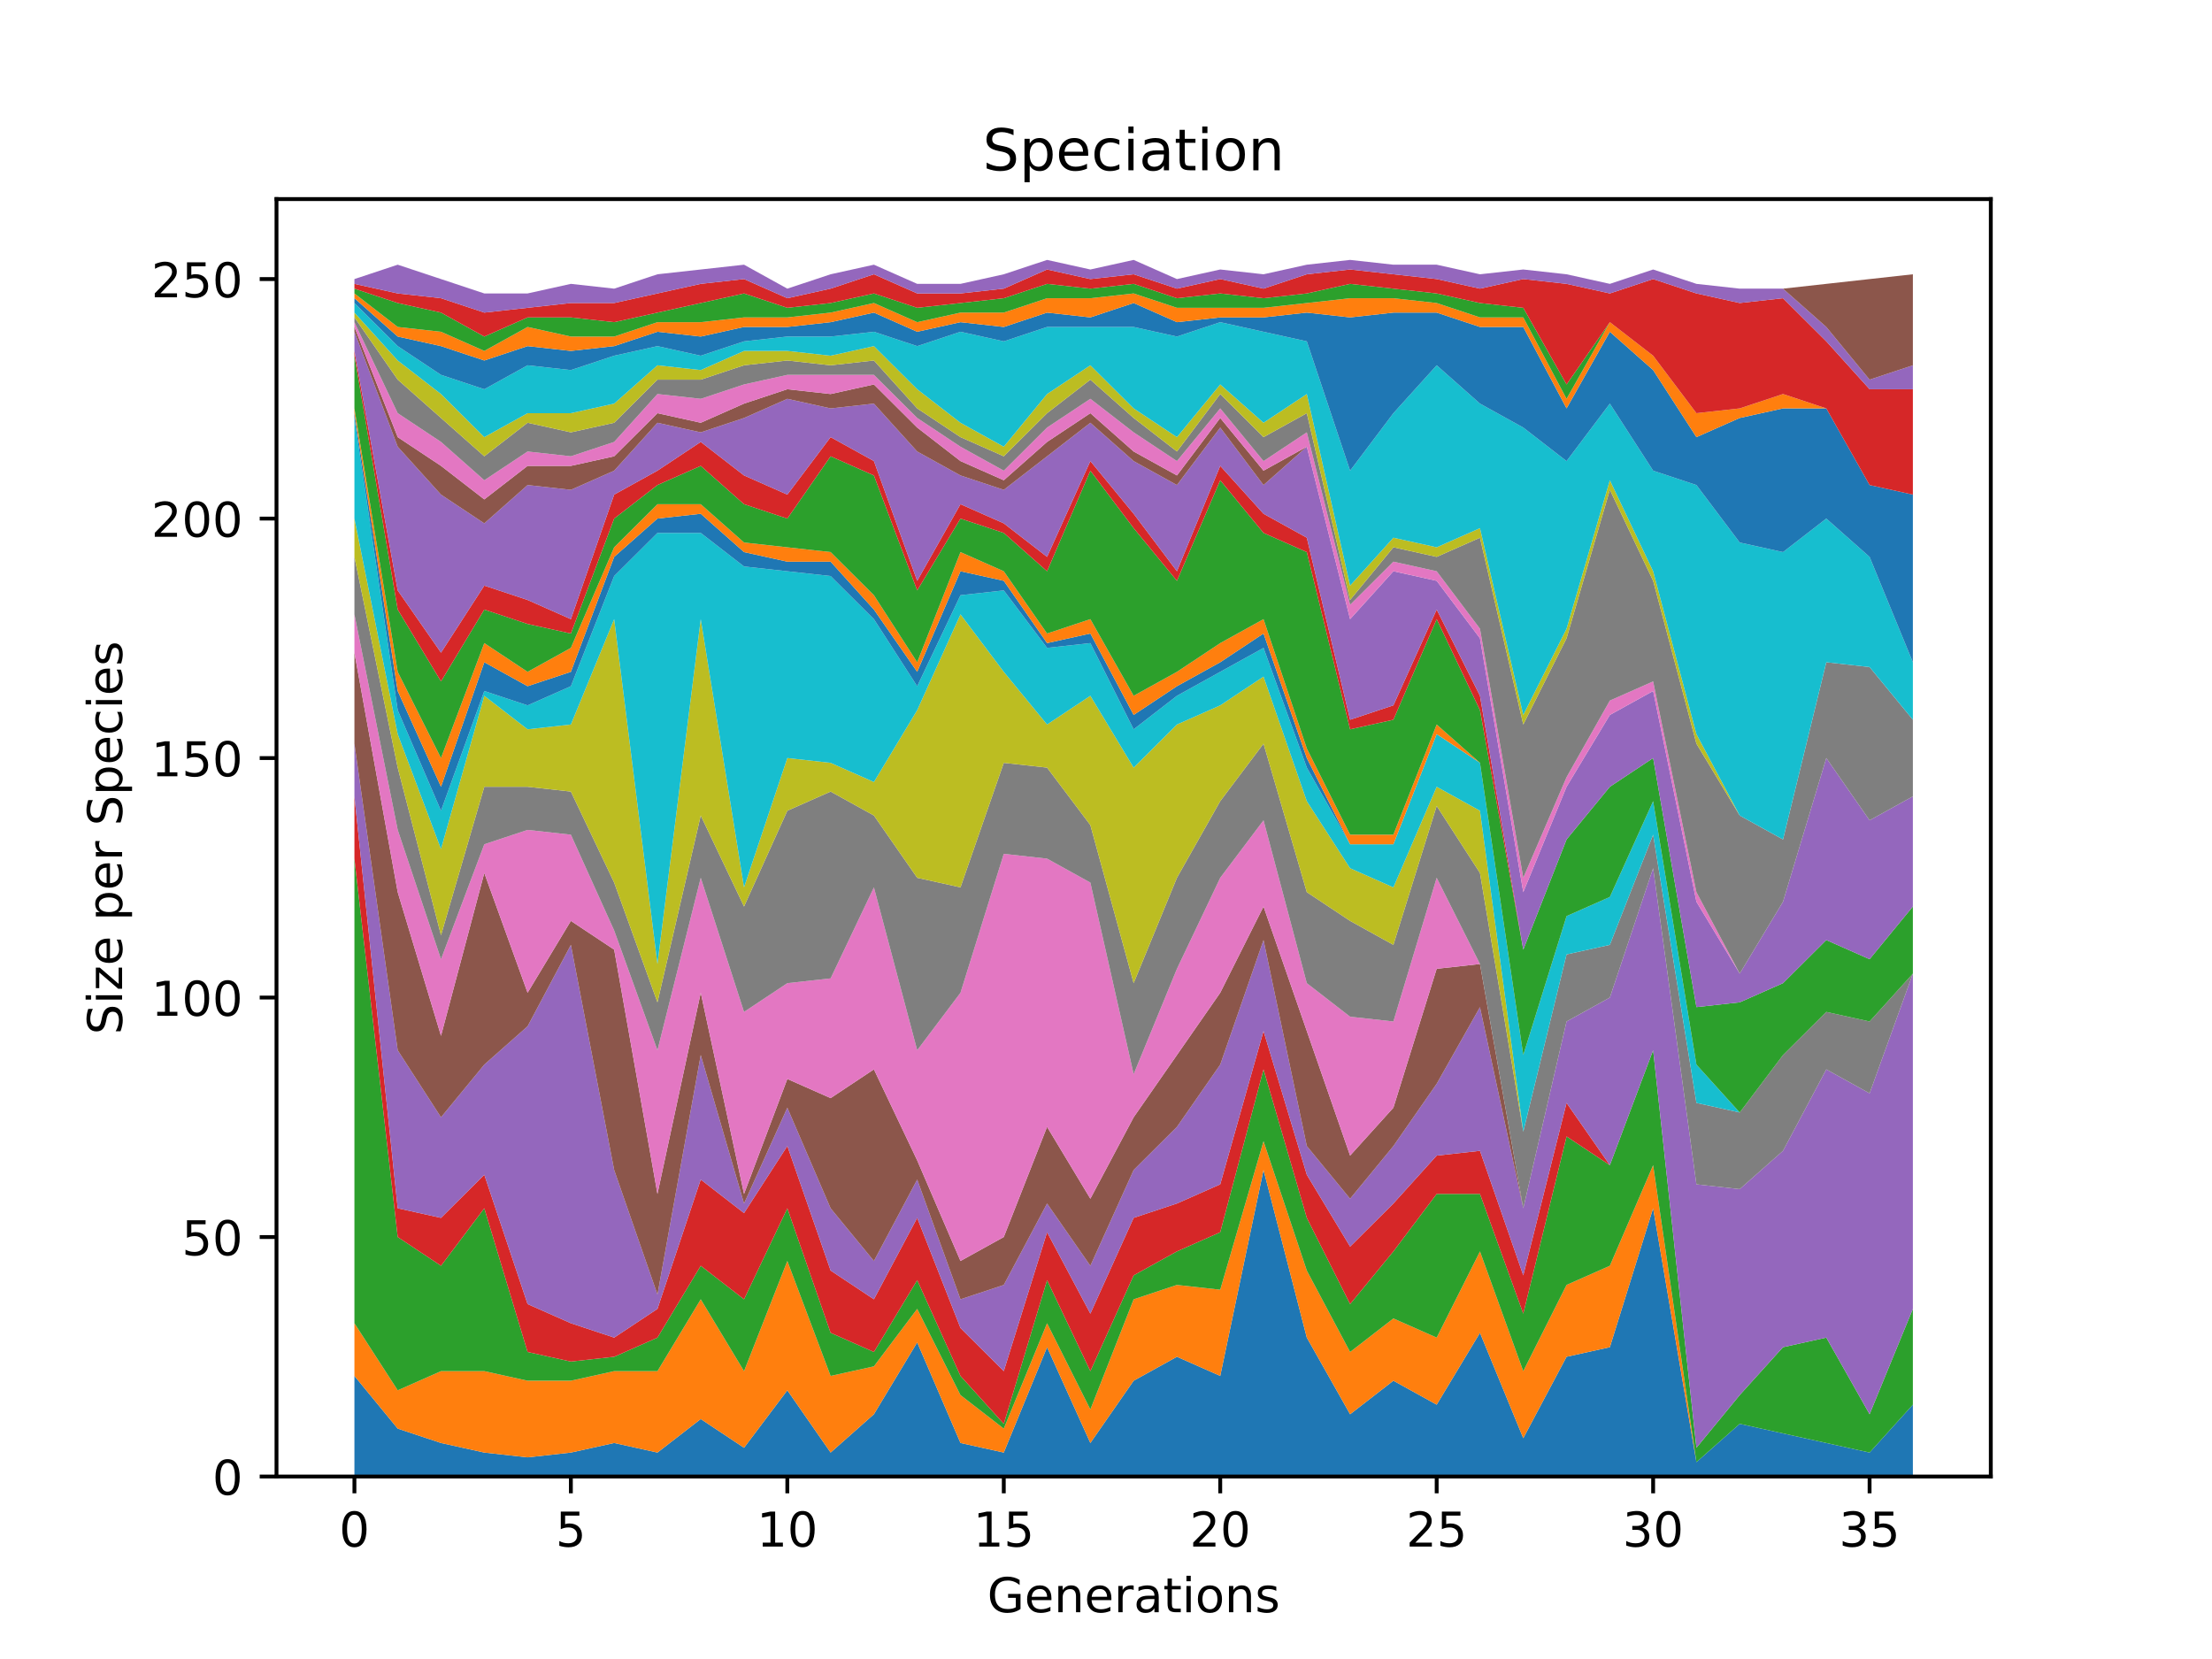 <?xml version="1.0" encoding="utf-8" standalone="no"?>
<!DOCTYPE svg PUBLIC "-//W3C//DTD SVG 1.1//EN"
  "http://www.w3.org/Graphics/SVG/1.1/DTD/svg11.dtd">
<!-- Created with matplotlib (https://matplotlib.org/) -->
<svg height="345.6pt" version="1.1" viewBox="0 0 460.8 345.6" width="460.8pt" xmlns="http://www.w3.org/2000/svg" xmlns:xlink="http://www.w3.org/1999/xlink">
 <defs>
  <style type="text/css">
*{stroke-linecap:butt;stroke-linejoin:round;}
  </style>
 </defs>
 <g id="figure_1">
  <g id="patch_1">
   <path d="M 0 345.6 
L 460.8 345.6 
L 460.8 0 
L 0 0 
z
" style="fill:#ffffff;"/>
  </g>
  <g id="axes_1">
   <g id="patch_2">
    <path d="M 57.6 307.584 
L 414.72 307.584 
L 414.72 41.472 
L 57.6 41.472 
z
" style="fill:#ffffff;"/>
   </g>
   <g id="PolyCollection_1">
    <path clip-path="url(#pc96a95ec20)" d="M 73.833 286.63 
L 73.833 307.584 
L 82.851 307.584 
L 91.869 307.584 
L 100.887 307.584 
L 109.905 307.584 
L 118.924 307.584 
L 127.942 307.584 
L 136.96 307.584 
L 145.978 307.584 
L 154.996 307.584 
L 164.015 307.584 
L 173.033 307.584 
L 182.051 307.584 
L 191.069 307.584 
L 200.087 307.584 
L 209.105 307.584 
L 218.124 307.584 
L 227.142 307.584 
L 236.16 307.584 
L 245.178 307.584 
L 254.196 307.584 
L 263.215 307.584 
L 272.233 307.584 
L 281.251 307.584 
L 290.269 307.584 
L 299.287 307.584 
L 308.305 307.584 
L 317.324 307.584 
L 326.342 307.584 
L 335.36 307.584 
L 344.378 307.584 
L 353.396 307.584 
L 362.415 307.584 
L 371.433 307.584 
L 380.451 307.584 
L 389.469 307.584 
L 398.487 307.584 
L 398.487 292.617 
L 398.487 292.617 
L 389.469 302.595 
L 380.451 300.599 
L 371.433 298.604 
L 362.415 296.608 
L 353.396 304.591 
L 344.378 251.707 
L 335.36 280.644 
L 326.342 282.639 
L 317.324 299.602 
L 308.305 277.65 
L 299.287 292.617 
L 290.269 287.628 
L 281.251 294.613 
L 272.233 278.648 
L 263.215 243.725 
L 254.196 286.63 
L 245.178 282.639 
L 236.16 287.628 
L 227.142 300.599 
L 218.124 280.644 
L 209.105 302.595 
L 200.087 300.599 
L 191.069 279.646 
L 182.051 294.613 
L 173.033 302.595 
L 164.015 289.624 
L 154.996 301.597 
L 145.978 295.61 
L 136.96 302.595 
L 127.942 300.599 
L 118.924 302.595 
L 109.905 303.593 
L 100.887 302.595 
L 91.869 300.599 
L 82.851 297.606 
L 73.833 286.63 
z
" style="fill:#1f77b4;"/>
   </g>
   <g id="PolyCollection_2">
    <path clip-path="url(#pc96a95ec20)" d="M 73.833 275.655 
L 73.833 286.63 
L 82.851 297.606 
L 91.869 300.599 
L 100.887 302.595 
L 109.905 303.593 
L 118.924 302.595 
L 127.942 300.599 
L 136.96 302.595 
L 145.978 295.61 
L 154.996 301.597 
L 164.015 289.624 
L 173.033 302.595 
L 182.051 294.613 
L 191.069 279.646 
L 200.087 300.599 
L 209.105 302.595 
L 218.124 280.644 
L 227.142 300.599 
L 236.16 287.628 
L 245.178 282.639 
L 254.196 286.63 
L 263.215 243.725 
L 272.233 278.648 
L 281.251 294.613 
L 290.269 287.628 
L 299.287 292.617 
L 308.305 277.65 
L 317.324 299.602 
L 326.342 282.639 
L 335.36 280.644 
L 344.378 251.707 
L 353.396 304.591 
L 362.415 296.608 
L 371.433 298.604 
L 380.451 300.599 
L 389.469 302.595 
L 398.487 292.617 
L 398.487 292.617 
L 398.487 292.617 
L 389.469 302.595 
L 380.451 300.599 
L 371.433 298.604 
L 362.415 296.608 
L 353.396 304.591 
L 344.378 242.727 
L 335.36 263.681 
L 326.342 267.672 
L 317.324 285.633 
L 308.305 260.688 
L 299.287 278.648 
L 290.269 274.657 
L 281.251 281.641 
L 272.233 264.679 
L 263.215 237.738 
L 254.196 268.67 
L 245.178 267.672 
L 236.16 270.666 
L 227.142 293.615 
L 218.124 275.655 
L 209.105 297.606 
L 200.087 290.621 
L 191.069 272.661 
L 182.051 284.635 
L 173.033 286.63 
L 164.015 262.683 
L 154.996 285.633 
L 145.978 270.666 
L 136.96 285.633 
L 127.942 285.633 
L 118.924 287.628 
L 109.905 287.628 
L 100.887 285.633 
L 91.869 285.633 
L 82.851 289.624 
L 73.833 275.655 
z
" style="fill:#ff7f0e;"/>
   </g>
   <g id="PolyCollection_3">
    <path clip-path="url(#pc96a95ec20)" d="M 73.833 178.868 
L 73.833 275.655 
L 82.851 289.624 
L 91.869 285.633 
L 100.887 285.633 
L 109.905 287.628 
L 118.924 287.628 
L 127.942 285.633 
L 136.96 285.633 
L 145.978 270.666 
L 154.996 285.633 
L 164.015 262.683 
L 173.033 286.63 
L 182.051 284.635 
L 191.069 272.661 
L 200.087 290.621 
L 209.105 297.606 
L 218.124 275.655 
L 227.142 293.615 
L 236.16 270.666 
L 245.178 267.672 
L 254.196 268.67 
L 263.215 237.738 
L 272.233 264.679 
L 281.251 281.641 
L 290.269 274.657 
L 299.287 278.648 
L 308.305 260.688 
L 317.324 285.633 
L 326.342 267.672 
L 335.36 263.681 
L 344.378 242.727 
L 353.396 304.591 
L 362.415 296.608 
L 371.433 298.604 
L 380.451 300.599 
L 389.469 302.595 
L 398.487 292.617 
L 398.487 272.661 
L 398.487 272.661 
L 389.469 294.613 
L 380.451 278.648 
L 371.433 280.644 
L 362.415 290.621 
L 353.396 301.597 
L 344.378 218.78 
L 335.36 242.727 
L 326.342 236.741 
L 317.324 273.659 
L 308.305 248.714 
L 299.287 248.714 
L 290.269 260.688 
L 281.251 271.663 
L 272.233 253.703 
L 263.215 222.771 
L 254.196 256.696 
L 245.178 260.688 
L 236.16 265.677 
L 227.142 285.633 
L 218.124 266.674 
L 209.105 296.608 
L 200.087 286.63 
L 191.069 266.674 
L 182.051 281.641 
L 173.033 277.65 
L 164.015 251.707 
L 154.996 270.666 
L 145.978 263.681 
L 136.96 278.648 
L 127.942 282.639 
L 118.924 283.637 
L 109.905 281.641 
L 100.887 251.707 
L 91.869 263.681 
L 82.851 257.694 
L 73.833 178.868 
z
" style="fill:#2ca02c;"/>
   </g>
   <g id="PolyCollection_4">
    <path clip-path="url(#pc96a95ec20)" d="M 73.833 165.897 
L 73.833 178.868 
L 82.851 257.694 
L 91.869 263.681 
L 100.887 251.707 
L 109.905 281.641 
L 118.924 283.637 
L 127.942 282.639 
L 136.96 278.648 
L 145.978 263.681 
L 154.996 270.666 
L 164.015 251.707 
L 173.033 277.65 
L 182.051 281.641 
L 191.069 266.674 
L 200.087 286.63 
L 209.105 296.608 
L 218.124 266.674 
L 227.142 285.633 
L 236.16 265.677 
L 245.178 260.688 
L 254.196 256.696 
L 263.215 222.771 
L 272.233 253.703 
L 281.251 271.663 
L 290.269 260.688 
L 299.287 248.714 
L 308.305 248.714 
L 317.324 273.659 
L 326.342 236.741 
L 335.36 242.727 
L 344.378 218.78 
L 353.396 301.597 
L 362.415 290.621 
L 371.433 280.644 
L 380.451 278.648 
L 389.469 294.613 
L 398.487 272.661 
L 398.487 272.661 
L 398.487 272.661 
L 389.469 294.613 
L 380.451 278.648 
L 371.433 280.644 
L 362.415 290.621 
L 353.396 301.597 
L 344.378 218.78 
L 335.36 242.727 
L 326.342 229.756 
L 317.324 265.677 
L 308.305 239.734 
L 299.287 240.732 
L 290.269 250.71 
L 281.251 259.69 
L 272.233 244.723 
L 263.215 214.789 
L 254.196 246.718 
L 245.178 250.71 
L 236.16 253.703 
L 227.142 273.659 
L 218.124 256.696 
L 209.105 285.633 
L 200.087 276.652 
L 191.069 253.703 
L 182.051 270.666 
L 173.033 264.679 
L 164.015 238.736 
L 154.996 252.705 
L 145.978 245.721 
L 136.96 272.661 
L 127.942 278.648 
L 118.924 275.655 
L 109.905 271.663 
L 100.887 244.723 
L 91.869 253.703 
L 82.851 251.707 
L 73.833 165.897 
z
" style="fill:#d62728;"/>
   </g>
   <g id="PolyCollection_5">
    <path clip-path="url(#pc96a95ec20)" d="M 73.833 154.921 
L 73.833 165.897 
L 82.851 251.707 
L 91.869 253.703 
L 100.887 244.723 
L 109.905 271.663 
L 118.924 275.655 
L 127.942 278.648 
L 136.96 272.661 
L 145.978 245.721 
L 154.996 252.705 
L 164.015 238.736 
L 173.033 264.679 
L 182.051 270.666 
L 191.069 253.703 
L 200.087 276.652 
L 209.105 285.633 
L 218.124 256.696 
L 227.142 273.659 
L 236.16 253.703 
L 245.178 250.71 
L 254.196 246.718 
L 263.215 214.789 
L 272.233 244.723 
L 281.251 259.69 
L 290.269 250.71 
L 299.287 240.732 
L 308.305 239.734 
L 317.324 265.677 
L 326.342 229.756 
L 335.36 242.727 
L 344.378 218.78 
L 353.396 301.597 
L 362.415 290.621 
L 371.433 280.644 
L 380.451 278.648 
L 389.469 294.613 
L 398.487 272.661 
L 398.487 202.815 
L 398.487 202.815 
L 389.469 227.76 
L 380.451 222.771 
L 371.433 239.734 
L 362.415 247.716 
L 353.396 246.718 
L 344.378 180.864 
L 335.36 207.804 
L 326.342 212.793 
L 317.324 251.707 
L 308.305 209.8 
L 299.287 225.765 
L 290.269 238.736 
L 281.251 249.712 
L 272.233 238.736 
L 263.215 195.831 
L 254.196 221.774 
L 245.178 234.745 
L 236.16 243.725 
L 227.142 263.681 
L 218.124 250.71 
L 209.105 267.672 
L 200.087 270.666 
L 191.069 245.721 
L 182.051 262.683 
L 173.033 251.707 
L 164.015 230.754 
L 154.996 250.71 
L 145.978 219.778 
L 136.96 269.668 
L 127.942 243.725 
L 118.924 196.829 
L 109.905 213.791 
L 100.887 221.774 
L 91.869 232.749 
L 82.851 218.78 
L 73.833 154.921 
z
" style="fill:#9467bd;"/>
   </g>
   <g id="PolyCollection_6">
    <path clip-path="url(#pc96a95ec20)" d="M 73.833 135.963 
L 73.833 154.921 
L 82.851 218.78 
L 91.869 232.749 
L 100.887 221.774 
L 109.905 213.791 
L 118.924 196.829 
L 127.942 243.725 
L 136.96 269.668 
L 145.978 219.778 
L 154.996 250.71 
L 164.015 230.754 
L 173.033 251.707 
L 182.051 262.683 
L 191.069 245.721 
L 200.087 270.666 
L 209.105 267.672 
L 218.124 250.71 
L 227.142 263.681 
L 236.16 243.725 
L 245.178 234.745 
L 254.196 221.774 
L 263.215 195.831 
L 272.233 238.736 
L 281.251 249.712 
L 290.269 238.736 
L 299.287 225.765 
L 308.305 209.8 
L 317.324 251.707 
L 326.342 212.793 
L 335.36 207.804 
L 344.378 180.864 
L 353.396 246.718 
L 362.415 247.716 
L 371.433 239.734 
L 380.451 222.771 
L 389.469 227.76 
L 398.487 202.815 
L 398.487 202.815 
L 398.487 202.815 
L 389.469 227.76 
L 380.451 222.771 
L 371.433 239.734 
L 362.415 247.716 
L 353.396 246.718 
L 344.378 180.864 
L 335.36 207.804 
L 326.342 212.793 
L 317.324 251.707 
L 308.305 200.82 
L 299.287 201.818 
L 290.269 230.754 
L 281.251 240.732 
L 272.233 214.789 
L 263.215 188.846 
L 254.196 206.807 
L 245.178 219.778 
L 236.16 232.749 
L 227.142 249.712 
L 218.124 234.745 
L 209.105 257.694 
L 200.087 262.683 
L 191.069 241.73 
L 182.051 222.771 
L 173.033 228.758 
L 164.015 224.767 
L 154.996 248.714 
L 145.978 206.807 
L 136.96 248.714 
L 127.942 197.827 
L 118.924 191.84 
L 109.905 206.807 
L 100.887 181.862 
L 91.869 215.787 
L 82.851 185.853 
L 73.833 135.963 
z
" style="fill:#8c564b;"/>
   </g>
   <g id="PolyCollection_7">
    <path clip-path="url(#pc96a95ec20)" d="M 73.833 127.981 
L 73.833 135.963 
L 82.851 185.853 
L 91.869 215.787 
L 100.887 181.862 
L 109.905 206.807 
L 118.924 191.84 
L 127.942 197.827 
L 136.96 248.714 
L 145.978 206.807 
L 154.996 248.714 
L 164.015 224.767 
L 173.033 228.758 
L 182.051 222.771 
L 191.069 241.73 
L 200.087 262.683 
L 209.105 257.694 
L 218.124 234.745 
L 227.142 249.712 
L 236.16 232.749 
L 245.178 219.778 
L 254.196 206.807 
L 263.215 188.846 
L 272.233 214.789 
L 281.251 240.732 
L 290.269 230.754 
L 299.287 201.818 
L 308.305 200.82 
L 317.324 251.707 
L 326.342 212.793 
L 335.36 207.804 
L 344.378 180.864 
L 353.396 246.718 
L 362.415 247.716 
L 371.433 239.734 
L 380.451 222.771 
L 389.469 227.76 
L 398.487 202.815 
L 398.487 202.815 
L 398.487 202.815 
L 389.469 227.76 
L 380.451 222.771 
L 371.433 239.734 
L 362.415 247.716 
L 353.396 246.718 
L 344.378 180.864 
L 335.36 207.804 
L 326.342 212.793 
L 317.324 251.707 
L 308.305 200.82 
L 299.287 182.86 
L 290.269 212.793 
L 281.251 211.796 
L 272.233 204.811 
L 263.215 170.886 
L 254.196 182.86 
L 245.178 201.818 
L 236.16 223.769 
L 227.142 183.857 
L 218.124 178.868 
L 209.105 177.871 
L 200.087 206.807 
L 191.069 218.78 
L 182.051 184.855 
L 173.033 203.813 
L 164.015 204.811 
L 154.996 210.798 
L 145.978 182.86 
L 136.96 218.78 
L 127.942 193.835 
L 118.924 173.879 
L 109.905 172.882 
L 100.887 175.875 
L 91.869 199.822 
L 82.851 172.882 
L 73.833 127.981 
z
" style="fill:#e377c2;"/>
   </g>
   <g id="PolyCollection_8">
    <path clip-path="url(#pc96a95ec20)" d="M 73.833 116.007 
L 73.833 127.981 
L 82.851 172.882 
L 91.869 199.822 
L 100.887 175.875 
L 109.905 172.882 
L 118.924 173.879 
L 127.942 193.835 
L 136.96 218.78 
L 145.978 182.86 
L 154.996 210.798 
L 164.015 204.811 
L 173.033 203.813 
L 182.051 184.855 
L 191.069 218.78 
L 200.087 206.807 
L 209.105 177.871 
L 218.124 178.868 
L 227.142 183.857 
L 236.16 223.769 
L 245.178 201.818 
L 254.196 182.86 
L 263.215 170.886 
L 272.233 204.811 
L 281.251 211.796 
L 290.269 212.793 
L 299.287 182.86 
L 308.305 200.82 
L 317.324 251.707 
L 326.342 212.793 
L 335.36 207.804 
L 344.378 180.864 
L 353.396 246.718 
L 362.415 247.716 
L 371.433 239.734 
L 380.451 222.771 
L 389.469 227.76 
L 398.487 202.815 
L 398.487 202.815 
L 398.487 202.815 
L 389.469 212.793 
L 380.451 210.798 
L 371.433 219.778 
L 362.415 231.752 
L 353.396 229.756 
L 344.378 173.879 
L 335.36 196.829 
L 326.342 198.824 
L 317.324 235.743 
L 308.305 181.862 
L 299.287 167.893 
L 290.269 196.829 
L 281.251 191.84 
L 272.233 185.853 
L 263.215 154.921 
L 254.196 166.895 
L 245.178 182.86 
L 236.16 204.811 
L 227.142 171.884 
L 218.124 159.91 
L 209.105 158.913 
L 200.087 184.855 
L 191.069 182.86 
L 182.051 169.888 
L 173.033 164.899 
L 164.015 168.89 
L 154.996 188.846 
L 145.978 169.888 
L 136.96 208.802 
L 127.942 183.857 
L 118.924 164.899 
L 109.905 163.901 
L 100.887 163.901 
L 91.869 194.833 
L 82.851 159.91 
L 73.833 116.007 
z
" style="fill:#7f7f7f;"/>
   </g>
   <g id="PolyCollection_9">
    <path clip-path="url(#pc96a95ec20)" d="M 73.833 108.025 
L 73.833 116.007 
L 82.851 159.91 
L 91.869 194.833 
L 100.887 163.901 
L 109.905 163.901 
L 118.924 164.899 
L 127.942 183.857 
L 136.96 208.802 
L 145.978 169.888 
L 154.996 188.846 
L 164.015 168.89 
L 173.033 164.899 
L 182.051 169.888 
L 191.069 182.86 
L 200.087 184.855 
L 209.105 158.913 
L 218.124 159.91 
L 227.142 171.884 
L 236.16 204.811 
L 245.178 182.86 
L 254.196 166.895 
L 263.215 154.921 
L 272.233 185.853 
L 281.251 191.84 
L 290.269 196.829 
L 299.287 167.893 
L 308.305 181.862 
L 317.324 235.743 
L 326.342 198.824 
L 335.36 196.829 
L 344.378 173.879 
L 353.396 229.756 
L 362.415 231.752 
L 371.433 219.778 
L 380.451 210.798 
L 389.469 212.793 
L 398.487 202.815 
L 398.487 202.815 
L 398.487 202.815 
L 389.469 212.793 
L 380.451 210.798 
L 371.433 219.778 
L 362.415 231.752 
L 353.396 229.756 
L 344.378 173.879 
L 335.36 196.829 
L 326.342 198.824 
L 317.324 235.743 
L 308.305 168.89 
L 299.287 163.901 
L 290.269 184.855 
L 281.251 180.864 
L 272.233 166.895 
L 263.215 140.952 
L 254.196 146.939 
L 245.178 150.93 
L 236.16 159.91 
L 227.142 144.943 
L 218.124 150.93 
L 209.105 139.954 
L 200.087 127.981 
L 191.069 147.937 
L 182.051 162.904 
L 173.033 158.913 
L 164.015 157.915 
L 154.996 184.855 
L 145.978 128.979 
L 136.96 200.82 
L 127.942 128.979 
L 118.924 150.93 
L 109.905 151.928 
L 100.887 144.943 
L 91.869 176.873 
L 82.851 152.926 
L 73.833 108.025 
z
" style="fill:#bcbd22;"/>
   </g>
   <g id="PolyCollection_10">
    <path clip-path="url(#pc96a95ec20)" d="M 73.833 87.071 
L 73.833 108.025 
L 82.851 152.926 
L 91.869 176.873 
L 100.887 144.943 
L 109.905 151.928 
L 118.924 150.93 
L 127.942 128.979 
L 136.96 200.82 
L 145.978 128.979 
L 154.996 184.855 
L 164.015 157.915 
L 173.033 158.913 
L 182.051 162.904 
L 191.069 147.937 
L 200.087 127.981 
L 209.105 139.954 
L 218.124 150.93 
L 227.142 144.943 
L 236.16 159.91 
L 245.178 150.93 
L 254.196 146.939 
L 263.215 140.952 
L 272.233 166.895 
L 281.251 180.864 
L 290.269 184.855 
L 299.287 163.901 
L 308.305 168.89 
L 317.324 235.743 
L 326.342 198.824 
L 335.36 196.829 
L 344.378 173.879 
L 353.396 229.756 
L 362.415 231.752 
L 371.433 219.778 
L 380.451 210.798 
L 389.469 212.793 
L 398.487 202.815 
L 398.487 202.815 
L 398.487 202.815 
L 389.469 212.793 
L 380.451 210.798 
L 371.433 219.778 
L 362.415 231.752 
L 353.396 221.774 
L 344.378 166.895 
L 335.36 186.851 
L 326.342 190.842 
L 317.324 219.778 
L 308.305 158.913 
L 299.287 152.926 
L 290.269 175.875 
L 281.251 175.875 
L 272.233 159.91 
L 263.215 134.965 
L 254.196 139.954 
L 245.178 144.943 
L 236.16 151.928 
L 227.142 133.968 
L 218.124 134.965 
L 209.105 122.992 
L 200.087 123.99 
L 191.069 142.948 
L 182.051 128.979 
L 173.033 119.998 
L 164.015 119.001 
L 154.996 118.003 
L 145.978 111.018 
L 136.96 111.018 
L 127.942 119.998 
L 118.924 142.948 
L 109.905 146.939 
L 100.887 143.946 
L 91.869 168.89 
L 82.851 147.937 
L 73.833 87.071 
z
" style="fill:#17becf;"/>
   </g>
   <g id="PolyCollection_11">
    <path clip-path="url(#pc96a95ec20)" d="M 73.833 86.073 
L 73.833 87.071 
L 82.851 147.937 
L 91.869 168.89 
L 100.887 143.946 
L 109.905 146.939 
L 118.924 142.948 
L 127.942 119.998 
L 136.96 111.018 
L 145.978 111.018 
L 154.996 118.003 
L 164.015 119.001 
L 173.033 119.998 
L 182.051 128.979 
L 191.069 142.948 
L 200.087 123.99 
L 209.105 122.992 
L 218.124 134.965 
L 227.142 133.968 
L 236.16 151.928 
L 245.178 144.943 
L 254.196 139.954 
L 263.215 134.965 
L 272.233 159.91 
L 281.251 175.875 
L 290.269 175.875 
L 299.287 152.926 
L 308.305 158.913 
L 317.324 219.778 
L 326.342 190.842 
L 335.36 186.851 
L 344.378 166.895 
L 353.396 221.774 
L 362.415 231.752 
L 371.433 219.778 
L 380.451 210.798 
L 389.469 212.793 
L 398.487 202.815 
L 398.487 202.815 
L 398.487 202.815 
L 389.469 212.793 
L 380.451 210.798 
L 371.433 219.778 
L 362.415 231.752 
L 353.396 221.774 
L 344.378 166.895 
L 335.36 186.851 
L 326.342 190.842 
L 317.324 219.778 
L 308.305 158.913 
L 299.287 152.926 
L 290.269 175.875 
L 281.251 175.875 
L 272.233 157.915 
L 263.215 131.972 
L 254.196 137.959 
L 245.178 142.948 
L 236.16 148.935 
L 227.142 131.972 
L 218.124 133.968 
L 209.105 120.996 
L 200.087 119.001 
L 191.069 139.954 
L 182.051 126.983 
L 173.033 117.005 
L 164.015 117.005 
L 154.996 115.01 
L 145.978 107.027 
L 136.96 108.025 
L 127.942 116.007 
L 118.924 139.954 
L 109.905 142.948 
L 100.887 137.959 
L 91.869 163.901 
L 82.851 143.946 
L 73.833 86.073 
z
" style="fill:#1f77b4;"/>
   </g>
   <g id="PolyCollection_12">
    <path clip-path="url(#pc96a95ec20)" d="M 73.833 85.076 
L 73.833 86.073 
L 82.851 143.946 
L 91.869 163.901 
L 100.887 137.959 
L 109.905 142.948 
L 118.924 139.954 
L 127.942 116.007 
L 136.96 108.025 
L 145.978 107.027 
L 154.996 115.01 
L 164.015 117.005 
L 173.033 117.005 
L 182.051 126.983 
L 191.069 139.954 
L 200.087 119.001 
L 209.105 120.996 
L 218.124 133.968 
L 227.142 131.972 
L 236.16 148.935 
L 245.178 142.948 
L 254.196 137.959 
L 263.215 131.972 
L 272.233 157.915 
L 281.251 175.875 
L 290.269 175.875 
L 299.287 152.926 
L 308.305 158.913 
L 317.324 219.778 
L 326.342 190.842 
L 335.36 186.851 
L 344.378 166.895 
L 353.396 221.774 
L 362.415 231.752 
L 371.433 219.778 
L 380.451 210.798 
L 389.469 212.793 
L 398.487 202.815 
L 398.487 202.815 
L 398.487 202.815 
L 389.469 212.793 
L 380.451 210.798 
L 371.433 219.778 
L 362.415 231.752 
L 353.396 221.774 
L 344.378 166.895 
L 335.36 186.851 
L 326.342 190.842 
L 317.324 219.778 
L 308.305 158.913 
L 299.287 150.93 
L 290.269 173.879 
L 281.251 173.879 
L 272.233 155.919 
L 263.215 128.979 
L 254.196 133.968 
L 245.178 139.954 
L 236.16 144.943 
L 227.142 128.979 
L 218.124 131.972 
L 209.105 119.001 
L 200.087 115.01 
L 191.069 137.959 
L 182.051 123.99 
L 173.033 115.01 
L 164.015 114.012 
L 154.996 113.014 
L 145.978 105.032 
L 136.96 105.032 
L 127.942 114.012 
L 118.924 134.965 
L 109.905 139.954 
L 100.887 133.968 
L 91.869 157.915 
L 82.851 139.954 
L 73.833 85.076 
z
" style="fill:#ff7f0e;"/>
   </g>
   <g id="PolyCollection_13">
    <path clip-path="url(#pc96a95ec20)" d="M 73.833 74.1 
L 73.833 85.076 
L 82.851 139.954 
L 91.869 157.915 
L 100.887 133.968 
L 109.905 139.954 
L 118.924 134.965 
L 127.942 114.012 
L 136.96 105.032 
L 145.978 105.032 
L 154.996 113.014 
L 164.015 114.012 
L 173.033 115.01 
L 182.051 123.99 
L 191.069 137.959 
L 200.087 115.01 
L 209.105 119.001 
L 218.124 131.972 
L 227.142 128.979 
L 236.16 144.943 
L 245.178 139.954 
L 254.196 133.968 
L 263.215 128.979 
L 272.233 155.919 
L 281.251 173.879 
L 290.269 173.879 
L 299.287 150.93 
L 308.305 158.913 
L 317.324 219.778 
L 326.342 190.842 
L 335.36 186.851 
L 344.378 166.895 
L 353.396 221.774 
L 362.415 231.752 
L 371.433 219.778 
L 380.451 210.798 
L 389.469 212.793 
L 398.487 202.815 
L 398.487 188.846 
L 398.487 188.846 
L 389.469 199.822 
L 380.451 195.831 
L 371.433 204.811 
L 362.415 208.802 
L 353.396 209.8 
L 344.378 157.915 
L 335.36 163.901 
L 326.342 174.877 
L 317.324 197.827 
L 308.305 147.937 
L 299.287 128.979 
L 290.269 149.932 
L 281.251 151.928 
L 272.233 115.01 
L 263.215 111.018 
L 254.196 100.043 
L 245.178 120.996 
L 236.16 110.021 
L 227.142 98.047 
L 218.124 119.001 
L 209.105 111.018 
L 200.087 108.025 
L 191.069 122.992 
L 182.051 99.045 
L 173.033 95.054 
L 164.015 108.025 
L 154.996 105.032 
L 145.978 97.049 
L 136.96 101.04 
L 127.942 108.025 
L 118.924 131.972 
L 109.905 129.976 
L 100.887 126.983 
L 91.869 141.95 
L 82.851 126.983 
L 73.833 74.1 
z
" style="fill:#2ca02c;"/>
   </g>
   <g id="PolyCollection_14">
    <path clip-path="url(#pc96a95ec20)" d="M 73.833 73.102 
L 73.833 74.1 
L 82.851 126.983 
L 91.869 141.95 
L 100.887 126.983 
L 109.905 129.976 
L 118.924 131.972 
L 127.942 108.025 
L 136.96 101.04 
L 145.978 97.049 
L 154.996 105.032 
L 164.015 108.025 
L 173.033 95.054 
L 182.051 99.045 
L 191.069 122.992 
L 200.087 108.025 
L 209.105 111.018 
L 218.124 119.001 
L 227.142 98.047 
L 236.16 110.021 
L 245.178 120.996 
L 254.196 100.043 
L 263.215 111.018 
L 272.233 115.01 
L 281.251 151.928 
L 290.269 149.932 
L 299.287 128.979 
L 308.305 147.937 
L 317.324 197.827 
L 326.342 174.877 
L 335.36 163.901 
L 344.378 157.915 
L 353.396 209.8 
L 362.415 208.802 
L 371.433 204.811 
L 380.451 195.831 
L 389.469 199.822 
L 398.487 188.846 
L 398.487 188.846 
L 398.487 188.846 
L 389.469 199.822 
L 380.451 195.831 
L 371.433 204.811 
L 362.415 208.802 
L 353.396 209.8 
L 344.378 157.915 
L 335.36 163.901 
L 326.342 174.877 
L 317.324 197.827 
L 308.305 144.943 
L 299.287 126.983 
L 290.269 146.939 
L 281.251 149.932 
L 272.233 112.016 
L 263.215 107.027 
L 254.196 97.049 
L 245.178 119.001 
L 236.16 107.027 
L 227.142 96.051 
L 218.124 116.007 
L 209.105 109.023 
L 200.087 105.032 
L 191.069 120.996 
L 182.051 96.051 
L 173.033 91.062 
L 164.015 103.036 
L 154.996 99.045 
L 145.978 92.06 
L 136.96 98.047 
L 127.942 103.036 
L 118.924 128.979 
L 109.905 124.987 
L 100.887 121.994 
L 91.869 135.963 
L 82.851 122.992 
L 73.833 73.102 
z
" style="fill:#d62728;"/>
   </g>
   <g id="PolyCollection_15">
    <path clip-path="url(#pc96a95ec20)" d="M 73.833 69.111 
L 73.833 73.102 
L 82.851 122.992 
L 91.869 135.963 
L 100.887 121.994 
L 109.905 124.987 
L 118.924 128.979 
L 127.942 103.036 
L 136.96 98.047 
L 145.978 92.06 
L 154.996 99.045 
L 164.015 103.036 
L 173.033 91.062 
L 182.051 96.051 
L 191.069 120.996 
L 200.087 105.032 
L 209.105 109.023 
L 218.124 116.007 
L 227.142 96.051 
L 236.16 107.027 
L 245.178 119.001 
L 254.196 97.049 
L 263.215 107.027 
L 272.233 112.016 
L 281.251 149.932 
L 290.269 146.939 
L 299.287 126.983 
L 308.305 144.943 
L 317.324 197.827 
L 326.342 174.877 
L 335.36 163.901 
L 344.378 157.915 
L 353.396 209.8 
L 362.415 208.802 
L 371.433 204.811 
L 380.451 195.831 
L 389.469 199.822 
L 398.487 188.846 
L 398.487 165.897 
L 398.487 165.897 
L 389.469 170.886 
L 380.451 157.915 
L 371.433 187.849 
L 362.415 202.815 
L 353.396 187.849 
L 344.378 143.946 
L 335.36 148.935 
L 326.342 163.901 
L 317.324 185.853 
L 308.305 132.97 
L 299.287 120.996 
L 290.269 119.001 
L 281.251 128.979 
L 272.233 93.058 
L 263.215 101.04 
L 254.196 89.067 
L 245.178 101.04 
L 236.16 96.051 
L 227.142 88.069 
L 218.124 95.054 
L 209.105 102.038 
L 200.087 99.045 
L 191.069 94.056 
L 182.051 84.078 
L 173.033 85.076 
L 164.015 83.08 
L 154.996 87.071 
L 145.978 90.065 
L 136.96 88.069 
L 127.942 98.047 
L 118.924 102.038 
L 109.905 101.04 
L 100.887 109.023 
L 91.869 103.036 
L 82.851 93.058 
L 73.833 69.111 
z
" style="fill:#9467bd;"/>
   </g>
   <g id="PolyCollection_16">
    <path clip-path="url(#pc96a95ec20)" d="M 73.833 68.113 
L 73.833 69.111 
L 82.851 93.058 
L 91.869 103.036 
L 100.887 109.023 
L 109.905 101.04 
L 118.924 102.038 
L 127.942 98.047 
L 136.96 88.069 
L 145.978 90.065 
L 154.996 87.071 
L 164.015 83.08 
L 173.033 85.076 
L 182.051 84.078 
L 191.069 94.056 
L 200.087 99.045 
L 209.105 102.038 
L 218.124 95.054 
L 227.142 88.069 
L 236.16 96.051 
L 245.178 101.04 
L 254.196 89.067 
L 263.215 101.04 
L 272.233 93.058 
L 281.251 128.979 
L 290.269 119.001 
L 299.287 120.996 
L 308.305 132.97 
L 317.324 185.853 
L 326.342 163.901 
L 335.36 148.935 
L 344.378 143.946 
L 353.396 187.849 
L 362.415 202.815 
L 371.433 187.849 
L 380.451 157.915 
L 389.469 170.886 
L 398.487 165.897 
L 398.487 165.897 
L 398.487 165.897 
L 389.469 170.886 
L 380.451 157.915 
L 371.433 187.849 
L 362.415 202.815 
L 353.396 187.849 
L 344.378 143.946 
L 335.36 148.935 
L 326.342 163.901 
L 317.324 185.853 
L 308.305 132.97 
L 299.287 120.996 
L 290.269 119.001 
L 281.251 128.979 
L 272.233 93.058 
L 263.215 98.047 
L 254.196 87.071 
L 245.178 99.045 
L 236.16 94.056 
L 227.142 86.073 
L 218.124 92.06 
L 209.105 100.043 
L 200.087 96.051 
L 191.069 89.067 
L 182.051 80.087 
L 173.033 82.082 
L 164.015 81.084 
L 154.996 84.078 
L 145.978 88.069 
L 136.96 86.073 
L 127.942 95.054 
L 118.924 97.049 
L 109.905 97.049 
L 100.887 104.034 
L 91.869 97.049 
L 82.851 91.062 
L 73.833 68.113 
z
" style="fill:#8c564b;"/>
   </g>
   <g id="PolyCollection_17">
    <path clip-path="url(#pc96a95ec20)" d="M 73.833 67.115 
L 73.833 68.113 
L 82.851 91.062 
L 91.869 97.049 
L 100.887 104.034 
L 109.905 97.049 
L 118.924 97.049 
L 127.942 95.054 
L 136.96 86.073 
L 145.978 88.069 
L 154.996 84.078 
L 164.015 81.084 
L 173.033 82.082 
L 182.051 80.087 
L 191.069 89.067 
L 200.087 96.051 
L 209.105 100.043 
L 218.124 92.06 
L 227.142 86.073 
L 236.16 94.056 
L 245.178 99.045 
L 254.196 87.071 
L 263.215 98.047 
L 272.233 93.058 
L 281.251 128.979 
L 290.269 119.001 
L 299.287 120.996 
L 308.305 132.97 
L 317.324 185.853 
L 326.342 163.901 
L 335.36 148.935 
L 344.378 143.946 
L 353.396 187.849 
L 362.415 202.815 
L 371.433 187.849 
L 380.451 157.915 
L 389.469 170.886 
L 398.487 165.897 
L 398.487 165.897 
L 398.487 165.897 
L 389.469 170.886 
L 380.451 157.915 
L 371.433 187.849 
L 362.415 202.815 
L 353.396 185.853 
L 344.378 141.95 
L 335.36 145.941 
L 326.342 161.906 
L 317.324 182.86 
L 308.305 130.974 
L 299.287 119.001 
L 290.269 117.005 
L 281.251 125.985 
L 272.233 90.065 
L 263.215 96.051 
L 254.196 85.076 
L 245.178 96.051 
L 236.16 90.065 
L 227.142 83.08 
L 218.124 89.067 
L 209.105 98.047 
L 200.087 93.058 
L 191.069 87.071 
L 182.051 78.091 
L 173.033 78.091 
L 164.015 78.091 
L 154.996 80.087 
L 145.978 83.08 
L 136.96 82.082 
L 127.942 92.06 
L 118.924 95.054 
L 109.905 94.056 
L 100.887 100.043 
L 91.869 92.06 
L 82.851 86.073 
L 73.833 67.115 
z
" style="fill:#e377c2;"/>
   </g>
   <g id="PolyCollection_18">
    <path clip-path="url(#pc96a95ec20)" d="M 73.833 66.118 
L 73.833 67.115 
L 82.851 86.073 
L 91.869 92.06 
L 100.887 100.043 
L 109.905 94.056 
L 118.924 95.054 
L 127.942 92.06 
L 136.96 82.082 
L 145.978 83.08 
L 154.996 80.087 
L 164.015 78.091 
L 173.033 78.091 
L 182.051 78.091 
L 191.069 87.071 
L 200.087 93.058 
L 209.105 98.047 
L 218.124 89.067 
L 227.142 83.08 
L 236.16 90.065 
L 245.178 96.051 
L 254.196 85.076 
L 263.215 96.051 
L 272.233 90.065 
L 281.251 125.985 
L 290.269 117.005 
L 299.287 119.001 
L 308.305 130.974 
L 317.324 182.86 
L 326.342 161.906 
L 335.36 145.941 
L 344.378 141.95 
L 353.396 185.853 
L 362.415 202.815 
L 371.433 187.849 
L 380.451 157.915 
L 389.469 170.886 
L 398.487 165.897 
L 398.487 149.932 
L 398.487 149.932 
L 389.469 138.957 
L 380.451 137.959 
L 371.433 174.877 
L 362.415 169.888 
L 353.396 154.921 
L 344.378 120.996 
L 335.36 102.038 
L 326.342 132.97 
L 317.324 150.93 
L 308.305 112.016 
L 299.287 116.007 
L 290.269 114.012 
L 281.251 124.987 
L 272.233 86.073 
L 263.215 91.062 
L 254.196 82.082 
L 245.178 94.056 
L 236.16 87.071 
L 227.142 79.089 
L 218.124 86.073 
L 209.105 95.054 
L 200.087 91.062 
L 191.069 85.076 
L 182.051 75.098 
L 173.033 76.095 
L 164.015 75.098 
L 154.996 76.095 
L 145.978 79.089 
L 136.96 79.089 
L 127.942 88.069 
L 118.924 90.065 
L 109.905 88.069 
L 100.887 95.054 
L 91.869 87.071 
L 82.851 79.089 
L 73.833 66.118 
z
" style="fill:#7f7f7f;"/>
   </g>
   <g id="PolyCollection_19">
    <path clip-path="url(#pc96a95ec20)" d="M 73.833 65.12 
L 73.833 66.118 
L 82.851 79.089 
L 91.869 87.071 
L 100.887 95.054 
L 109.905 88.069 
L 118.924 90.065 
L 127.942 88.069 
L 136.96 79.089 
L 145.978 79.089 
L 154.996 76.095 
L 164.015 75.098 
L 173.033 76.095 
L 182.051 75.098 
L 191.069 85.076 
L 200.087 91.062 
L 209.105 95.054 
L 218.124 86.073 
L 227.142 79.089 
L 236.16 87.071 
L 245.178 94.056 
L 254.196 82.082 
L 263.215 91.062 
L 272.233 86.073 
L 281.251 124.987 
L 290.269 114.012 
L 299.287 116.007 
L 308.305 112.016 
L 317.324 150.93 
L 326.342 132.97 
L 335.36 102.038 
L 344.378 120.996 
L 353.396 154.921 
L 362.415 169.888 
L 371.433 174.877 
L 380.451 137.959 
L 389.469 138.957 
L 398.487 149.932 
L 398.487 149.932 
L 398.487 149.932 
L 389.469 138.957 
L 380.451 137.959 
L 371.433 174.877 
L 362.415 169.888 
L 353.396 152.926 
L 344.378 119.001 
L 335.36 100.043 
L 326.342 130.974 
L 317.324 148.935 
L 308.305 110.021 
L 299.287 114.012 
L 290.269 112.016 
L 281.251 121.994 
L 272.233 82.082 
L 263.215 88.069 
L 254.196 80.087 
L 245.178 91.062 
L 236.16 85.076 
L 227.142 76.095 
L 218.124 82.082 
L 209.105 93.058 
L 200.087 88.069 
L 191.069 81.084 
L 182.051 72.104 
L 173.033 74.1 
L 164.015 73.102 
L 154.996 73.102 
L 145.978 77.093 
L 136.96 76.095 
L 127.942 84.078 
L 118.924 86.073 
L 109.905 86.073 
L 100.887 91.062 
L 91.869 82.082 
L 82.851 75.098 
L 73.833 65.12 
z
" style="fill:#bcbd22;"/>
   </g>
   <g id="PolyCollection_20">
    <path clip-path="url(#pc96a95ec20)" d="M 73.833 63.124 
L 73.833 65.12 
L 82.851 75.098 
L 91.869 82.082 
L 100.887 91.062 
L 109.905 86.073 
L 118.924 86.073 
L 127.942 84.078 
L 136.96 76.095 
L 145.978 77.093 
L 154.996 73.102 
L 164.015 73.102 
L 173.033 74.1 
L 182.051 72.104 
L 191.069 81.084 
L 200.087 88.069 
L 209.105 93.058 
L 218.124 82.082 
L 227.142 76.095 
L 236.16 85.076 
L 245.178 91.062 
L 254.196 80.087 
L 263.215 88.069 
L 272.233 82.082 
L 281.251 121.994 
L 290.269 112.016 
L 299.287 114.012 
L 308.305 110.021 
L 317.324 148.935 
L 326.342 130.974 
L 335.36 100.043 
L 344.378 119.001 
L 353.396 152.926 
L 362.415 169.888 
L 371.433 174.877 
L 380.451 137.959 
L 389.469 138.957 
L 398.487 149.932 
L 398.487 137.959 
L 398.487 137.959 
L 389.469 116.007 
L 380.451 108.025 
L 371.433 115.01 
L 362.415 113.014 
L 353.396 101.04 
L 344.378 98.047 
L 335.36 84.078 
L 326.342 96.051 
L 317.324 89.067 
L 308.305 84.078 
L 299.287 76.095 
L 290.269 86.073 
L 281.251 98.047 
L 272.233 71.107 
L 263.215 69.111 
L 254.196 67.115 
L 245.178 70.109 
L 236.16 68.113 
L 227.142 68.113 
L 218.124 68.113 
L 209.105 71.107 
L 200.087 69.111 
L 191.069 72.104 
L 182.051 69.111 
L 173.033 70.109 
L 164.015 70.109 
L 154.996 71.107 
L 145.978 74.1 
L 136.96 72.104 
L 127.942 74.1 
L 118.924 77.093 
L 109.905 76.095 
L 100.887 81.084 
L 91.869 78.091 
L 82.851 72.104 
L 73.833 63.124 
z
" style="fill:#17becf;"/>
   </g>
   <g id="PolyCollection_21">
    <path clip-path="url(#pc96a95ec20)" d="M 73.833 62.126 
L 73.833 63.124 
L 82.851 72.104 
L 91.869 78.091 
L 100.887 81.084 
L 109.905 76.095 
L 118.924 77.093 
L 127.942 74.1 
L 136.96 72.104 
L 145.978 74.1 
L 154.996 71.107 
L 164.015 70.109 
L 173.033 70.109 
L 182.051 69.111 
L 191.069 72.104 
L 200.087 69.111 
L 209.105 71.107 
L 218.124 68.113 
L 227.142 68.113 
L 236.16 68.113 
L 245.178 70.109 
L 254.196 67.115 
L 263.215 69.111 
L 272.233 71.107 
L 281.251 98.047 
L 290.269 86.073 
L 299.287 76.095 
L 308.305 84.078 
L 317.324 89.067 
L 326.342 96.051 
L 335.36 84.078 
L 344.378 98.047 
L 353.396 101.04 
L 362.415 113.014 
L 371.433 115.01 
L 380.451 108.025 
L 389.469 116.007 
L 398.487 137.959 
L 398.487 103.036 
L 398.487 103.036 
L 389.469 101.04 
L 380.451 85.076 
L 371.433 85.076 
L 362.415 87.071 
L 353.396 91.062 
L 344.378 77.093 
L 335.36 69.111 
L 326.342 85.076 
L 317.324 68.113 
L 308.305 68.113 
L 299.287 65.12 
L 290.269 65.12 
L 281.251 66.118 
L 272.233 65.12 
L 263.215 66.118 
L 254.196 66.118 
L 245.178 67.115 
L 236.16 63.124 
L 227.142 66.118 
L 218.124 65.12 
L 209.105 68.113 
L 200.087 67.115 
L 191.069 69.111 
L 182.051 65.12 
L 173.033 67.115 
L 164.015 68.113 
L 154.996 68.113 
L 145.978 70.109 
L 136.96 69.111 
L 127.942 72.104 
L 118.924 73.102 
L 109.905 72.104 
L 100.887 75.098 
L 91.869 72.104 
L 82.851 70.109 
L 73.833 62.126 
z
" style="fill:#1f77b4;"/>
   </g>
   <g id="PolyCollection_22">
    <path clip-path="url(#pc96a95ec20)" d="M 73.833 61.129 
L 73.833 62.126 
L 82.851 70.109 
L 91.869 72.104 
L 100.887 75.098 
L 109.905 72.104 
L 118.924 73.102 
L 127.942 72.104 
L 136.96 69.111 
L 145.978 70.109 
L 154.996 68.113 
L 164.015 68.113 
L 173.033 67.115 
L 182.051 65.12 
L 191.069 69.111 
L 200.087 67.115 
L 209.105 68.113 
L 218.124 65.12 
L 227.142 66.118 
L 236.16 63.124 
L 245.178 67.115 
L 254.196 66.118 
L 263.215 66.118 
L 272.233 65.12 
L 281.251 66.118 
L 290.269 65.12 
L 299.287 65.12 
L 308.305 68.113 
L 317.324 68.113 
L 326.342 85.076 
L 335.36 69.111 
L 344.378 77.093 
L 353.396 91.062 
L 362.415 87.071 
L 371.433 85.076 
L 380.451 85.076 
L 389.469 101.04 
L 398.487 103.036 
L 398.487 103.036 
L 398.487 103.036 
L 389.469 101.04 
L 380.451 85.076 
L 371.433 82.082 
L 362.415 85.076 
L 353.396 86.073 
L 344.378 74.1 
L 335.36 67.115 
L 326.342 83.08 
L 317.324 66.118 
L 308.305 66.118 
L 299.287 63.124 
L 290.269 62.126 
L 281.251 62.126 
L 272.233 63.124 
L 263.215 64.122 
L 254.196 64.122 
L 245.178 64.122 
L 236.16 61.129 
L 227.142 62.126 
L 218.124 62.126 
L 209.105 65.12 
L 200.087 65.12 
L 191.069 67.115 
L 182.051 63.124 
L 173.033 65.12 
L 164.015 66.118 
L 154.996 66.118 
L 145.978 67.115 
L 136.96 67.115 
L 127.942 70.109 
L 118.924 70.109 
L 109.905 68.113 
L 100.887 73.102 
L 91.869 69.111 
L 82.851 68.113 
L 73.833 61.129 
z
" style="fill:#ff7f0e;"/>
   </g>
   <g id="PolyCollection_23">
    <path clip-path="url(#pc96a95ec20)" d="M 73.833 60.131 
L 73.833 61.129 
L 82.851 68.113 
L 91.869 69.111 
L 100.887 73.102 
L 109.905 68.113 
L 118.924 70.109 
L 127.942 70.109 
L 136.96 67.115 
L 145.978 67.115 
L 154.996 66.118 
L 164.015 66.118 
L 173.033 65.12 
L 182.051 63.124 
L 191.069 67.115 
L 200.087 65.12 
L 209.105 65.12 
L 218.124 62.126 
L 227.142 62.126 
L 236.16 61.129 
L 245.178 64.122 
L 254.196 64.122 
L 263.215 64.122 
L 272.233 63.124 
L 281.251 62.126 
L 290.269 62.126 
L 299.287 63.124 
L 308.305 66.118 
L 317.324 66.118 
L 326.342 83.08 
L 335.36 67.115 
L 344.378 74.1 
L 353.396 86.073 
L 362.415 85.076 
L 371.433 82.082 
L 380.451 85.076 
L 389.469 101.04 
L 398.487 103.036 
L 398.487 103.036 
L 398.487 103.036 
L 389.469 101.04 
L 380.451 85.076 
L 371.433 82.082 
L 362.415 85.076 
L 353.396 86.073 
L 344.378 74.1 
L 335.36 67.115 
L 326.342 80.087 
L 317.324 64.122 
L 308.305 63.124 
L 299.287 61.129 
L 290.269 60.131 
L 281.251 59.133 
L 272.233 61.129 
L 263.215 62.126 
L 254.196 61.129 
L 245.178 62.126 
L 236.16 59.133 
L 227.142 60.131 
L 218.124 59.133 
L 209.105 62.126 
L 200.087 63.124 
L 191.069 64.122 
L 182.051 61.129 
L 173.033 63.124 
L 164.015 64.122 
L 154.996 61.129 
L 145.978 63.124 
L 136.96 65.12 
L 127.942 67.115 
L 118.924 66.118 
L 109.905 66.118 
L 100.887 70.109 
L 91.869 65.12 
L 82.851 63.124 
L 73.833 60.131 
z
" style="fill:#2ca02c;"/>
   </g>
   <g id="PolyCollection_24">
    <path clip-path="url(#pc96a95ec20)" d="M 73.833 59.133 
L 73.833 60.131 
L 82.851 63.124 
L 91.869 65.12 
L 100.887 70.109 
L 109.905 66.118 
L 118.924 66.118 
L 127.942 67.115 
L 136.96 65.12 
L 145.978 63.124 
L 154.996 61.129 
L 164.015 64.122 
L 173.033 63.124 
L 182.051 61.129 
L 191.069 64.122 
L 200.087 63.124 
L 209.105 62.126 
L 218.124 59.133 
L 227.142 60.131 
L 236.16 59.133 
L 245.178 62.126 
L 254.196 61.129 
L 263.215 62.126 
L 272.233 61.129 
L 281.251 59.133 
L 290.269 60.131 
L 299.287 61.129 
L 308.305 63.124 
L 317.324 64.122 
L 326.342 80.087 
L 335.36 67.115 
L 344.378 74.1 
L 353.396 86.073 
L 362.415 85.076 
L 371.433 82.082 
L 380.451 85.076 
L 389.469 101.04 
L 398.487 103.036 
L 398.487 81.084 
L 398.487 81.084 
L 389.469 81.084 
L 380.451 71.107 
L 371.433 62.126 
L 362.415 63.124 
L 353.396 61.129 
L 344.378 58.135 
L 335.36 61.129 
L 326.342 59.133 
L 317.324 58.135 
L 308.305 60.131 
L 299.287 58.135 
L 290.269 57.137 
L 281.251 56.14 
L 272.233 57.137 
L 263.215 60.131 
L 254.196 58.135 
L 245.178 60.131 
L 236.16 57.137 
L 227.142 58.135 
L 218.124 56.14 
L 209.105 60.131 
L 200.087 61.129 
L 191.069 61.129 
L 182.051 57.137 
L 173.033 60.131 
L 164.015 62.126 
L 154.996 58.135 
L 145.978 59.133 
L 136.96 61.129 
L 127.942 63.124 
L 118.924 63.124 
L 109.905 64.122 
L 100.887 65.12 
L 91.869 62.126 
L 82.851 61.129 
L 73.833 59.133 
z
" style="fill:#d62728;"/>
   </g>
   <g id="PolyCollection_25">
    <path clip-path="url(#pc96a95ec20)" d="M 73.833 58.135 
L 73.833 59.133 
L 82.851 61.129 
L 91.869 62.126 
L 100.887 65.12 
L 109.905 64.122 
L 118.924 63.124 
L 127.942 63.124 
L 136.96 61.129 
L 145.978 59.133 
L 154.996 58.135 
L 164.015 62.126 
L 173.033 60.131 
L 182.051 57.137 
L 191.069 61.129 
L 200.087 61.129 
L 209.105 60.131 
L 218.124 56.14 
L 227.142 58.135 
L 236.16 57.137 
L 245.178 60.131 
L 254.196 58.135 
L 263.215 60.131 
L 272.233 57.137 
L 281.251 56.14 
L 290.269 57.137 
L 299.287 58.135 
L 308.305 60.131 
L 317.324 58.135 
L 326.342 59.133 
L 335.36 61.129 
L 344.378 58.135 
L 353.396 61.129 
L 362.415 63.124 
L 371.433 62.126 
L 380.451 71.107 
L 389.469 81.084 
L 398.487 81.084 
L 398.487 76.095 
L 398.487 76.095 
L 389.469 79.089 
L 380.451 68.113 
L 371.433 60.131 
L 362.415 60.131 
L 353.396 59.133 
L 344.378 56.14 
L 335.36 59.133 
L 326.342 57.137 
L 317.324 56.14 
L 308.305 57.137 
L 299.287 55.142 
L 290.269 55.142 
L 281.251 54.144 
L 272.233 55.142 
L 263.215 57.137 
L 254.196 56.14 
L 245.178 58.135 
L 236.16 54.144 
L 227.142 56.14 
L 218.124 54.144 
L 209.105 57.137 
L 200.087 59.133 
L 191.069 59.133 
L 182.051 55.142 
L 173.033 57.137 
L 164.015 60.131 
L 154.996 55.142 
L 145.978 56.14 
L 136.96 57.137 
L 127.942 60.131 
L 118.924 59.133 
L 109.905 61.129 
L 100.887 61.129 
L 91.869 58.135 
L 82.851 55.142 
L 73.833 58.135 
z
" style="fill:#9467bd;"/>
   </g>
   <g id="PolyCollection_26">
    <path clip-path="url(#pc96a95ec20)" d="M 73.833 58.135 
L 73.833 58.135 
L 82.851 55.142 
L 91.869 58.135 
L 100.887 61.129 
L 109.905 61.129 
L 118.924 59.133 
L 127.942 60.131 
L 136.96 57.137 
L 145.978 56.14 
L 154.996 55.142 
L 164.015 60.131 
L 173.033 57.137 
L 182.051 55.142 
L 191.069 59.133 
L 200.087 59.133 
L 209.105 57.137 
L 218.124 54.144 
L 227.142 56.14 
L 236.16 54.144 
L 245.178 58.135 
L 254.196 56.14 
L 263.215 57.137 
L 272.233 55.142 
L 281.251 54.144 
L 290.269 55.142 
L 299.287 55.142 
L 308.305 57.137 
L 317.324 56.14 
L 326.342 57.137 
L 335.36 59.133 
L 344.378 56.14 
L 353.396 59.133 
L 362.415 60.131 
L 371.433 60.131 
L 380.451 68.113 
L 389.469 79.089 
L 398.487 76.095 
L 398.487 57.137 
L 398.487 57.137 
L 389.469 58.135 
L 380.451 59.133 
L 371.433 60.131 
L 362.415 60.131 
L 353.396 59.133 
L 344.378 56.14 
L 335.36 59.133 
L 326.342 57.137 
L 317.324 56.14 
L 308.305 57.137 
L 299.287 55.142 
L 290.269 55.142 
L 281.251 54.144 
L 272.233 55.142 
L 263.215 57.137 
L 254.196 56.14 
L 245.178 58.135 
L 236.16 54.144 
L 227.142 56.14 
L 218.124 54.144 
L 209.105 57.137 
L 200.087 59.133 
L 191.069 59.133 
L 182.051 55.142 
L 173.033 57.137 
L 164.015 60.131 
L 154.996 55.142 
L 145.978 56.14 
L 136.96 57.137 
L 127.942 60.131 
L 118.924 59.133 
L 109.905 61.129 
L 100.887 61.129 
L 91.869 58.135 
L 82.851 55.142 
L 73.833 58.135 
z
" style="fill:#8c564b;"/>
   </g>
   <g id="matplotlib.axis_1">
    <g id="xtick_1">
     <g id="line2d_1">
      <defs>
       <path d="M 0 0 
L 0 3.5 
" id="md477fa9aa7" style="stroke:#000000;stroke-width:0.8;"/>
      </defs>
      <g>
       <use style="stroke:#000000;stroke-width:0.8;" x="73.833" xlink:href="#md477fa9aa7" y="307.584"/>
      </g>
     </g>
     <g id="text_1">
      <!-- 0 -->
      <defs>
       <path d="M 31.781 66.406 
Q 24.172 66.406 20.328 58.906 
Q 16.5 51.422 16.5 36.375 
Q 16.5 21.391 20.328 13.891 
Q 24.172 6.391 31.781 6.391 
Q 39.453 6.391 43.281 13.891 
Q 47.125 21.391 47.125 36.375 
Q 47.125 51.422 43.281 58.906 
Q 39.453 66.406 31.781 66.406 
z
M 31.781 74.219 
Q 44.047 74.219 50.516 64.516 
Q 56.984 54.828 56.984 36.375 
Q 56.984 17.969 50.516 8.266 
Q 44.047 -1.422 31.781 -1.422 
Q 19.531 -1.422 13.062 8.266 
Q 6.594 17.969 6.594 36.375 
Q 6.594 54.828 13.062 64.516 
Q 19.531 74.219 31.781 74.219 
z
" id="DejaVuSans-48"/>
      </defs>
      <g transform="translate(70.651 322.182)scale(0.1 -0.1)">
       <use xlink:href="#DejaVuSans-48"/>
      </g>
     </g>
    </g>
    <g id="xtick_2">
     <g id="line2d_2">
      <g>
       <use style="stroke:#000000;stroke-width:0.8;" x="118.924" xlink:href="#md477fa9aa7" y="307.584"/>
      </g>
     </g>
     <g id="text_2">
      <!-- 5 -->
      <defs>
       <path d="M 10.797 72.906 
L 49.516 72.906 
L 49.516 64.594 
L 19.828 64.594 
L 19.828 46.734 
Q 21.969 47.469 24.109 47.828 
Q 26.266 48.188 28.422 48.188 
Q 40.625 48.188 47.75 41.5 
Q 54.891 34.812 54.891 23.391 
Q 54.891 11.625 47.562 5.094 
Q 40.234 -1.422 26.906 -1.422 
Q 22.312 -1.422 17.547 -0.641 
Q 12.797 0.141 7.719 1.703 
L 7.719 11.625 
Q 12.109 9.234 16.797 8.062 
Q 21.484 6.891 26.703 6.891 
Q 35.156 6.891 40.078 11.328 
Q 45.016 15.766 45.016 23.391 
Q 45.016 31 40.078 35.438 
Q 35.156 39.891 26.703 39.891 
Q 22.75 39.891 18.812 39.016 
Q 14.891 38.141 10.797 36.281 
z
" id="DejaVuSans-53"/>
      </defs>
      <g transform="translate(115.742 322.182)scale(0.1 -0.1)">
       <use xlink:href="#DejaVuSans-53"/>
      </g>
     </g>
    </g>
    <g id="xtick_3">
     <g id="line2d_3">
      <g>
       <use style="stroke:#000000;stroke-width:0.8;" x="164.015" xlink:href="#md477fa9aa7" y="307.584"/>
      </g>
     </g>
     <g id="text_3">
      <!-- 10 -->
      <defs>
       <path d="M 12.406 8.297 
L 28.516 8.297 
L 28.516 63.922 
L 10.984 60.406 
L 10.984 69.391 
L 28.422 72.906 
L 38.281 72.906 
L 38.281 8.297 
L 54.391 8.297 
L 54.391 0 
L 12.406 0 
z
" id="DejaVuSans-49"/>
      </defs>
      <g transform="translate(157.652 322.182)scale(0.1 -0.1)">
       <use xlink:href="#DejaVuSans-49"/>
       <use x="63.623" xlink:href="#DejaVuSans-48"/>
      </g>
     </g>
    </g>
    <g id="xtick_4">
     <g id="line2d_4">
      <g>
       <use style="stroke:#000000;stroke-width:0.8;" x="209.105" xlink:href="#md477fa9aa7" y="307.584"/>
      </g>
     </g>
     <g id="text_4">
      <!-- 15 -->
      <g transform="translate(202.743 322.182)scale(0.1 -0.1)">
       <use xlink:href="#DejaVuSans-49"/>
       <use x="63.623" xlink:href="#DejaVuSans-53"/>
      </g>
     </g>
    </g>
    <g id="xtick_5">
     <g id="line2d_5">
      <g>
       <use style="stroke:#000000;stroke-width:0.8;" x="254.196" xlink:href="#md477fa9aa7" y="307.584"/>
      </g>
     </g>
     <g id="text_5">
      <!-- 20 -->
      <defs>
       <path d="M 19.188 8.297 
L 53.609 8.297 
L 53.609 0 
L 7.328 0 
L 7.328 8.297 
Q 12.938 14.109 22.625 23.891 
Q 32.328 33.688 34.812 36.531 
Q 39.547 41.844 41.422 45.531 
Q 43.312 49.219 43.312 52.781 
Q 43.312 58.594 39.234 62.25 
Q 35.156 65.922 28.609 65.922 
Q 23.969 65.922 18.812 64.312 
Q 13.672 62.703 7.812 59.422 
L 7.812 69.391 
Q 13.766 71.781 18.938 73 
Q 24.125 74.219 28.422 74.219 
Q 39.75 74.219 46.484 68.547 
Q 53.219 62.891 53.219 53.422 
Q 53.219 48.922 51.531 44.891 
Q 49.859 40.875 45.406 35.406 
Q 44.188 33.984 37.641 27.219 
Q 31.109 20.453 19.188 8.297 
z
" id="DejaVuSans-50"/>
      </defs>
      <g transform="translate(247.834 322.182)scale(0.1 -0.1)">
       <use xlink:href="#DejaVuSans-50"/>
       <use x="63.623" xlink:href="#DejaVuSans-48"/>
      </g>
     </g>
    </g>
    <g id="xtick_6">
     <g id="line2d_6">
      <g>
       <use style="stroke:#000000;stroke-width:0.8;" x="299.287" xlink:href="#md477fa9aa7" y="307.584"/>
      </g>
     </g>
     <g id="text_6">
      <!-- 25 -->
      <g transform="translate(292.925 322.182)scale(0.1 -0.1)">
       <use xlink:href="#DejaVuSans-50"/>
       <use x="63.623" xlink:href="#DejaVuSans-53"/>
      </g>
     </g>
    </g>
    <g id="xtick_7">
     <g id="line2d_7">
      <g>
       <use style="stroke:#000000;stroke-width:0.8;" x="344.378" xlink:href="#md477fa9aa7" y="307.584"/>
      </g>
     </g>
     <g id="text_7">
      <!-- 30 -->
      <defs>
       <path d="M 40.578 39.312 
Q 47.656 37.797 51.625 33 
Q 55.609 28.219 55.609 21.188 
Q 55.609 10.406 48.188 4.484 
Q 40.766 -1.422 27.094 -1.422 
Q 22.516 -1.422 17.656 -0.516 
Q 12.797 0.391 7.625 2.203 
L 7.625 11.719 
Q 11.719 9.328 16.594 8.109 
Q 21.484 6.891 26.812 6.891 
Q 36.078 6.891 40.938 10.547 
Q 45.797 14.203 45.797 21.188 
Q 45.797 27.641 41.281 31.266 
Q 36.766 34.906 28.719 34.906 
L 20.219 34.906 
L 20.219 43.016 
L 29.109 43.016 
Q 36.375 43.016 40.234 45.922 
Q 44.094 48.828 44.094 54.297 
Q 44.094 59.906 40.109 62.906 
Q 36.141 65.922 28.719 65.922 
Q 24.656 65.922 20.016 65.031 
Q 15.375 64.156 9.812 62.312 
L 9.812 71.094 
Q 15.438 72.656 20.344 73.438 
Q 25.25 74.219 29.594 74.219 
Q 40.828 74.219 47.359 69.109 
Q 53.906 64.016 53.906 55.328 
Q 53.906 49.266 50.438 45.094 
Q 46.969 40.922 40.578 39.312 
z
" id="DejaVuSans-51"/>
      </defs>
      <g transform="translate(338.016 322.182)scale(0.1 -0.1)">
       <use xlink:href="#DejaVuSans-51"/>
       <use x="63.623" xlink:href="#DejaVuSans-48"/>
      </g>
     </g>
    </g>
    <g id="xtick_8">
     <g id="line2d_8">
      <g>
       <use style="stroke:#000000;stroke-width:0.8;" x="389.469" xlink:href="#md477fa9aa7" y="307.584"/>
      </g>
     </g>
     <g id="text_8">
      <!-- 35 -->
      <g transform="translate(383.107 322.182)scale(0.1 -0.1)">
       <use xlink:href="#DejaVuSans-51"/>
       <use x="63.623" xlink:href="#DejaVuSans-53"/>
      </g>
     </g>
    </g>
    <g id="text_9">
     <!-- Generations -->
     <defs>
      <path d="M 59.516 10.406 
L 59.516 29.984 
L 43.406 29.984 
L 43.406 38.094 
L 69.281 38.094 
L 69.281 6.781 
Q 63.578 2.734 56.688 0.656 
Q 49.812 -1.422 42 -1.422 
Q 24.906 -1.422 15.25 8.562 
Q 5.609 18.562 5.609 36.375 
Q 5.609 54.25 15.25 64.234 
Q 24.906 74.219 42 74.219 
Q 49.125 74.219 55.547 72.453 
Q 61.969 70.703 67.391 67.281 
L 67.391 56.781 
Q 61.922 61.422 55.766 63.766 
Q 49.609 66.109 42.828 66.109 
Q 29.438 66.109 22.719 58.641 
Q 16.016 51.172 16.016 36.375 
Q 16.016 21.625 22.719 14.156 
Q 29.438 6.688 42.828 6.688 
Q 48.047 6.688 52.141 7.594 
Q 56.25 8.5 59.516 10.406 
z
" id="DejaVuSans-71"/>
      <path d="M 56.203 29.594 
L 56.203 25.203 
L 14.891 25.203 
Q 15.484 15.922 20.484 11.062 
Q 25.484 6.203 34.422 6.203 
Q 39.594 6.203 44.453 7.469 
Q 49.312 8.734 54.109 11.281 
L 54.109 2.781 
Q 49.266 0.734 44.188 -0.344 
Q 39.109 -1.422 33.891 -1.422 
Q 20.797 -1.422 13.156 6.188 
Q 5.516 13.812 5.516 26.812 
Q 5.516 40.234 12.766 48.109 
Q 20.016 56 32.328 56 
Q 43.359 56 49.781 48.891 
Q 56.203 41.797 56.203 29.594 
z
M 47.219 32.234 
Q 47.125 39.594 43.094 43.984 
Q 39.062 48.391 32.422 48.391 
Q 24.906 48.391 20.391 44.141 
Q 15.875 39.891 15.188 32.172 
z
" id="DejaVuSans-101"/>
      <path d="M 54.891 33.016 
L 54.891 0 
L 45.906 0 
L 45.906 32.719 
Q 45.906 40.484 42.875 44.328 
Q 39.844 48.188 33.797 48.188 
Q 26.516 48.188 22.312 43.547 
Q 18.109 38.922 18.109 30.906 
L 18.109 0 
L 9.078 0 
L 9.078 54.688 
L 18.109 54.688 
L 18.109 46.188 
Q 21.344 51.125 25.703 53.562 
Q 30.078 56 35.797 56 
Q 45.219 56 50.047 50.172 
Q 54.891 44.344 54.891 33.016 
z
" id="DejaVuSans-110"/>
      <path d="M 41.109 46.297 
Q 39.594 47.172 37.812 47.578 
Q 36.031 48 33.891 48 
Q 26.266 48 22.188 43.047 
Q 18.109 38.094 18.109 28.812 
L 18.109 0 
L 9.078 0 
L 9.078 54.688 
L 18.109 54.688 
L 18.109 46.188 
Q 20.953 51.172 25.484 53.578 
Q 30.031 56 36.531 56 
Q 37.453 56 38.578 55.875 
Q 39.703 55.766 41.062 55.516 
z
" id="DejaVuSans-114"/>
      <path d="M 34.281 27.484 
Q 23.391 27.484 19.188 25 
Q 14.984 22.516 14.984 16.5 
Q 14.984 11.719 18.141 8.906 
Q 21.297 6.109 26.703 6.109 
Q 34.188 6.109 38.703 11.406 
Q 43.219 16.703 43.219 25.484 
L 43.219 27.484 
z
M 52.203 31.203 
L 52.203 0 
L 43.219 0 
L 43.219 8.297 
Q 40.141 3.328 35.547 0.953 
Q 30.953 -1.422 24.312 -1.422 
Q 15.922 -1.422 10.953 3.297 
Q 6 8.016 6 15.922 
Q 6 25.141 12.172 29.828 
Q 18.359 34.516 30.609 34.516 
L 43.219 34.516 
L 43.219 35.406 
Q 43.219 41.609 39.141 45 
Q 35.062 48.391 27.688 48.391 
Q 23 48.391 18.547 47.266 
Q 14.109 46.141 10.016 43.891 
L 10.016 52.203 
Q 14.938 54.109 19.578 55.047 
Q 24.219 56 28.609 56 
Q 40.484 56 46.344 49.844 
Q 52.203 43.703 52.203 31.203 
z
" id="DejaVuSans-97"/>
      <path d="M 18.312 70.219 
L 18.312 54.688 
L 36.812 54.688 
L 36.812 47.703 
L 18.312 47.703 
L 18.312 18.016 
Q 18.312 11.328 20.141 9.422 
Q 21.969 7.516 27.594 7.516 
L 36.812 7.516 
L 36.812 0 
L 27.594 0 
Q 17.188 0 13.234 3.875 
Q 9.281 7.766 9.281 18.016 
L 9.281 47.703 
L 2.688 47.703 
L 2.688 54.688 
L 9.281 54.688 
L 9.281 70.219 
z
" id="DejaVuSans-116"/>
      <path d="M 9.422 54.688 
L 18.406 54.688 
L 18.406 0 
L 9.422 0 
z
M 9.422 75.984 
L 18.406 75.984 
L 18.406 64.594 
L 9.422 64.594 
z
" id="DejaVuSans-105"/>
      <path d="M 30.609 48.391 
Q 23.391 48.391 19.188 42.75 
Q 14.984 37.109 14.984 27.297 
Q 14.984 17.484 19.156 11.844 
Q 23.344 6.203 30.609 6.203 
Q 37.797 6.203 41.984 11.859 
Q 46.188 17.531 46.188 27.297 
Q 46.188 37.016 41.984 42.703 
Q 37.797 48.391 30.609 48.391 
z
M 30.609 56 
Q 42.328 56 49.016 48.375 
Q 55.719 40.766 55.719 27.297 
Q 55.719 13.875 49.016 6.219 
Q 42.328 -1.422 30.609 -1.422 
Q 18.844 -1.422 12.172 6.219 
Q 5.516 13.875 5.516 27.297 
Q 5.516 40.766 12.172 48.375 
Q 18.844 56 30.609 56 
z
" id="DejaVuSans-111"/>
      <path d="M 44.281 53.078 
L 44.281 44.578 
Q 40.484 46.531 36.375 47.5 
Q 32.281 48.484 27.875 48.484 
Q 21.188 48.484 17.844 46.438 
Q 14.5 44.391 14.5 40.281 
Q 14.5 37.156 16.891 35.375 
Q 19.281 33.594 26.516 31.984 
L 29.594 31.297 
Q 39.156 29.25 43.188 25.516 
Q 47.219 21.781 47.219 15.094 
Q 47.219 7.469 41.188 3.016 
Q 35.156 -1.422 24.609 -1.422 
Q 20.219 -1.422 15.453 -0.562 
Q 10.688 0.297 5.422 2 
L 5.422 11.281 
Q 10.406 8.688 15.234 7.391 
Q 20.062 6.109 24.812 6.109 
Q 31.156 6.109 34.562 8.281 
Q 37.984 10.453 37.984 14.406 
Q 37.984 18.062 35.516 20.016 
Q 33.062 21.969 24.703 23.781 
L 21.578 24.516 
Q 13.234 26.266 9.516 29.906 
Q 5.812 33.547 5.812 39.891 
Q 5.812 47.609 11.281 51.797 
Q 16.75 56 26.812 56 
Q 31.781 56 36.172 55.266 
Q 40.578 54.547 44.281 53.078 
z
" id="DejaVuSans-115"/>
     </defs>
     <g transform="translate(205.662 335.861)scale(0.1 -0.1)">
      <use xlink:href="#DejaVuSans-71"/>
      <use x="77.49" xlink:href="#DejaVuSans-101"/>
      <use x="139.014" xlink:href="#DejaVuSans-110"/>
      <use x="202.393" xlink:href="#DejaVuSans-101"/>
      <use x="263.916" xlink:href="#DejaVuSans-114"/>
      <use x="305.029" xlink:href="#DejaVuSans-97"/>
      <use x="366.309" xlink:href="#DejaVuSans-116"/>
      <use x="405.518" xlink:href="#DejaVuSans-105"/>
      <use x="433.301" xlink:href="#DejaVuSans-111"/>
      <use x="494.482" xlink:href="#DejaVuSans-110"/>
      <use x="557.861" xlink:href="#DejaVuSans-115"/>
     </g>
    </g>
   </g>
   <g id="matplotlib.axis_2">
    <g id="ytick_1">
     <g id="line2d_9">
      <defs>
       <path d="M 0 0 
L -3.5 0 
" id="m0687a94e23" style="stroke:#000000;stroke-width:0.8;"/>
      </defs>
      <g>
       <use style="stroke:#000000;stroke-width:0.8;" x="57.6" xlink:href="#m0687a94e23" y="307.584"/>
      </g>
     </g>
     <g id="text_10">
      <!-- 0 -->
      <g transform="translate(44.237 311.383)scale(0.1 -0.1)">
       <use xlink:href="#DejaVuSans-48"/>
      </g>
     </g>
    </g>
    <g id="ytick_2">
     <g id="line2d_10">
      <g>
       <use style="stroke:#000000;stroke-width:0.8;" x="57.6" xlink:href="#m0687a94e23" y="257.694"/>
      </g>
     </g>
     <g id="text_11">
      <!-- 50 -->
      <g transform="translate(37.875 261.493)scale(0.1 -0.1)">
       <use xlink:href="#DejaVuSans-53"/>
       <use x="63.623" xlink:href="#DejaVuSans-48"/>
      </g>
     </g>
    </g>
    <g id="ytick_3">
     <g id="line2d_11">
      <g>
       <use style="stroke:#000000;stroke-width:0.8;" x="57.6" xlink:href="#m0687a94e23" y="207.804"/>
      </g>
     </g>
     <g id="text_12">
      <!-- 100 -->
      <g transform="translate(31.512 211.604)scale(0.1 -0.1)">
       <use xlink:href="#DejaVuSans-49"/>
       <use x="63.623" xlink:href="#DejaVuSans-48"/>
       <use x="127.246" xlink:href="#DejaVuSans-48"/>
      </g>
     </g>
    </g>
    <g id="ytick_4">
     <g id="line2d_12">
      <g>
       <use style="stroke:#000000;stroke-width:0.8;" x="57.6" xlink:href="#m0687a94e23" y="157.915"/>
      </g>
     </g>
     <g id="text_13">
      <!-- 150 -->
      <g transform="translate(31.512 161.714)scale(0.1 -0.1)">
       <use xlink:href="#DejaVuSans-49"/>
       <use x="63.623" xlink:href="#DejaVuSans-53"/>
       <use x="127.246" xlink:href="#DejaVuSans-48"/>
      </g>
     </g>
    </g>
    <g id="ytick_5">
     <g id="line2d_13">
      <g>
       <use style="stroke:#000000;stroke-width:0.8;" x="57.6" xlink:href="#m0687a94e23" y="108.025"/>
      </g>
     </g>
     <g id="text_14">
      <!-- 200 -->
      <g transform="translate(31.512 111.824)scale(0.1 -0.1)">
       <use xlink:href="#DejaVuSans-50"/>
       <use x="63.623" xlink:href="#DejaVuSans-48"/>
       <use x="127.246" xlink:href="#DejaVuSans-48"/>
      </g>
     </g>
    </g>
    <g id="ytick_6">
     <g id="line2d_14">
      <g>
       <use style="stroke:#000000;stroke-width:0.8;" x="57.6" xlink:href="#m0687a94e23" y="58.135"/>
      </g>
     </g>
     <g id="text_15">
      <!-- 250 -->
      <g transform="translate(31.512 61.934)scale(0.1 -0.1)">
       <use xlink:href="#DejaVuSans-50"/>
       <use x="63.623" xlink:href="#DejaVuSans-53"/>
       <use x="127.246" xlink:href="#DejaVuSans-48"/>
      </g>
     </g>
    </g>
    <g id="text_16">
     <!-- Size per Species -->
     <defs>
      <path d="M 53.516 70.516 
L 53.516 60.891 
Q 47.906 63.578 42.922 64.891 
Q 37.938 66.219 33.297 66.219 
Q 25.25 66.219 20.875 63.094 
Q 16.5 59.969 16.5 54.203 
Q 16.5 49.359 19.406 46.891 
Q 22.312 44.438 30.422 42.922 
L 36.375 41.703 
Q 47.406 39.594 52.656 34.297 
Q 57.906 29 57.906 20.125 
Q 57.906 9.516 50.797 4.047 
Q 43.703 -1.422 29.984 -1.422 
Q 24.812 -1.422 18.969 -0.25 
Q 13.141 0.922 6.891 3.219 
L 6.891 13.375 
Q 12.891 10.016 18.656 8.297 
Q 24.422 6.594 29.984 6.594 
Q 38.422 6.594 43.016 9.906 
Q 47.609 13.234 47.609 19.391 
Q 47.609 24.75 44.312 27.781 
Q 41.016 30.812 33.5 32.328 
L 27.484 33.5 
Q 16.453 35.688 11.516 40.375 
Q 6.594 45.062 6.594 53.422 
Q 6.594 63.094 13.406 68.656 
Q 20.219 74.219 32.172 74.219 
Q 37.312 74.219 42.625 73.281 
Q 47.953 72.359 53.516 70.516 
z
" id="DejaVuSans-83"/>
      <path d="M 5.516 54.688 
L 48.188 54.688 
L 48.188 46.484 
L 14.406 7.172 
L 48.188 7.172 
L 48.188 0 
L 4.297 0 
L 4.297 8.203 
L 38.094 47.516 
L 5.516 47.516 
z
" id="DejaVuSans-122"/>
      <path id="DejaVuSans-32"/>
      <path d="M 18.109 8.203 
L 18.109 -20.797 
L 9.078 -20.797 
L 9.078 54.688 
L 18.109 54.688 
L 18.109 46.391 
Q 20.953 51.266 25.266 53.625 
Q 29.594 56 35.594 56 
Q 45.562 56 51.781 48.094 
Q 58.016 40.188 58.016 27.297 
Q 58.016 14.406 51.781 6.484 
Q 45.562 -1.422 35.594 -1.422 
Q 29.594 -1.422 25.266 0.953 
Q 20.953 3.328 18.109 8.203 
z
M 48.688 27.297 
Q 48.688 37.203 44.609 42.844 
Q 40.531 48.484 33.406 48.484 
Q 26.266 48.484 22.188 42.844 
Q 18.109 37.203 18.109 27.297 
Q 18.109 17.391 22.188 11.75 
Q 26.266 6.109 33.406 6.109 
Q 40.531 6.109 44.609 11.75 
Q 48.688 17.391 48.688 27.297 
z
" id="DejaVuSans-112"/>
      <path d="M 48.781 52.594 
L 48.781 44.188 
Q 44.969 46.297 41.141 47.344 
Q 37.312 48.391 33.406 48.391 
Q 24.656 48.391 19.812 42.844 
Q 14.984 37.312 14.984 27.297 
Q 14.984 17.281 19.812 11.734 
Q 24.656 6.203 33.406 6.203 
Q 37.312 6.203 41.141 7.25 
Q 44.969 8.297 48.781 10.406 
L 48.781 2.094 
Q 45.016 0.344 40.984 -0.531 
Q 36.969 -1.422 32.422 -1.422 
Q 20.062 -1.422 12.781 6.344 
Q 5.516 14.109 5.516 27.297 
Q 5.516 40.672 12.859 48.328 
Q 20.219 56 33.016 56 
Q 37.156 56 41.109 55.141 
Q 45.062 54.297 48.781 52.594 
z
" id="DejaVuSans-99"/>
     </defs>
     <g transform="translate(25.433 215.521)rotate(-90)scale(0.1 -0.1)">
      <use xlink:href="#DejaVuSans-83"/>
      <use x="63.477" xlink:href="#DejaVuSans-105"/>
      <use x="91.26" xlink:href="#DejaVuSans-122"/>
      <use x="143.75" xlink:href="#DejaVuSans-101"/>
      <use x="205.273" xlink:href="#DejaVuSans-32"/>
      <use x="237.061" xlink:href="#DejaVuSans-112"/>
      <use x="300.537" xlink:href="#DejaVuSans-101"/>
      <use x="362.061" xlink:href="#DejaVuSans-114"/>
      <use x="403.174" xlink:href="#DejaVuSans-32"/>
      <use x="434.961" xlink:href="#DejaVuSans-83"/>
      <use x="498.438" xlink:href="#DejaVuSans-112"/>
      <use x="561.914" xlink:href="#DejaVuSans-101"/>
      <use x="623.438" xlink:href="#DejaVuSans-99"/>
      <use x="678.418" xlink:href="#DejaVuSans-105"/>
      <use x="706.201" xlink:href="#DejaVuSans-101"/>
      <use x="767.725" xlink:href="#DejaVuSans-115"/>
     </g>
    </g>
   </g>
   <g id="patch_3">
    <path d="M 57.6 307.584 
L 57.6 41.472 
" style="fill:none;stroke:#000000;stroke-linecap:square;stroke-linejoin:miter;stroke-width:0.8;"/>
   </g>
   <g id="patch_4">
    <path d="M 414.72 307.584 
L 414.72 41.472 
" style="fill:none;stroke:#000000;stroke-linecap:square;stroke-linejoin:miter;stroke-width:0.8;"/>
   </g>
   <g id="patch_5">
    <path d="M 57.6 307.584 
L 414.72 307.584 
" style="fill:none;stroke:#000000;stroke-linecap:square;stroke-linejoin:miter;stroke-width:0.8;"/>
   </g>
   <g id="patch_6">
    <path d="M 57.6 41.472 
L 414.72 41.472 
" style="fill:none;stroke:#000000;stroke-linecap:square;stroke-linejoin:miter;stroke-width:0.8;"/>
   </g>
   <g id="text_17">
    <!-- Speciation -->
    <g transform="translate(204.714 35.472)scale(0.12 -0.12)">
     <use xlink:href="#DejaVuSans-83"/>
     <use x="63.477" xlink:href="#DejaVuSans-112"/>
     <use x="126.953" xlink:href="#DejaVuSans-101"/>
     <use x="188.477" xlink:href="#DejaVuSans-99"/>
     <use x="243.457" xlink:href="#DejaVuSans-105"/>
     <use x="271.24" xlink:href="#DejaVuSans-97"/>
     <use x="332.52" xlink:href="#DejaVuSans-116"/>
     <use x="371.729" xlink:href="#DejaVuSans-105"/>
     <use x="399.512" xlink:href="#DejaVuSans-111"/>
     <use x="460.693" xlink:href="#DejaVuSans-110"/>
    </g>
   </g>
  </g>
 </g>
 <defs>
  <clipPath id="pc96a95ec20">
   <rect height="266.112" width="357.12" x="57.6" y="41.472"/>
  </clipPath>
 </defs>
</svg>
